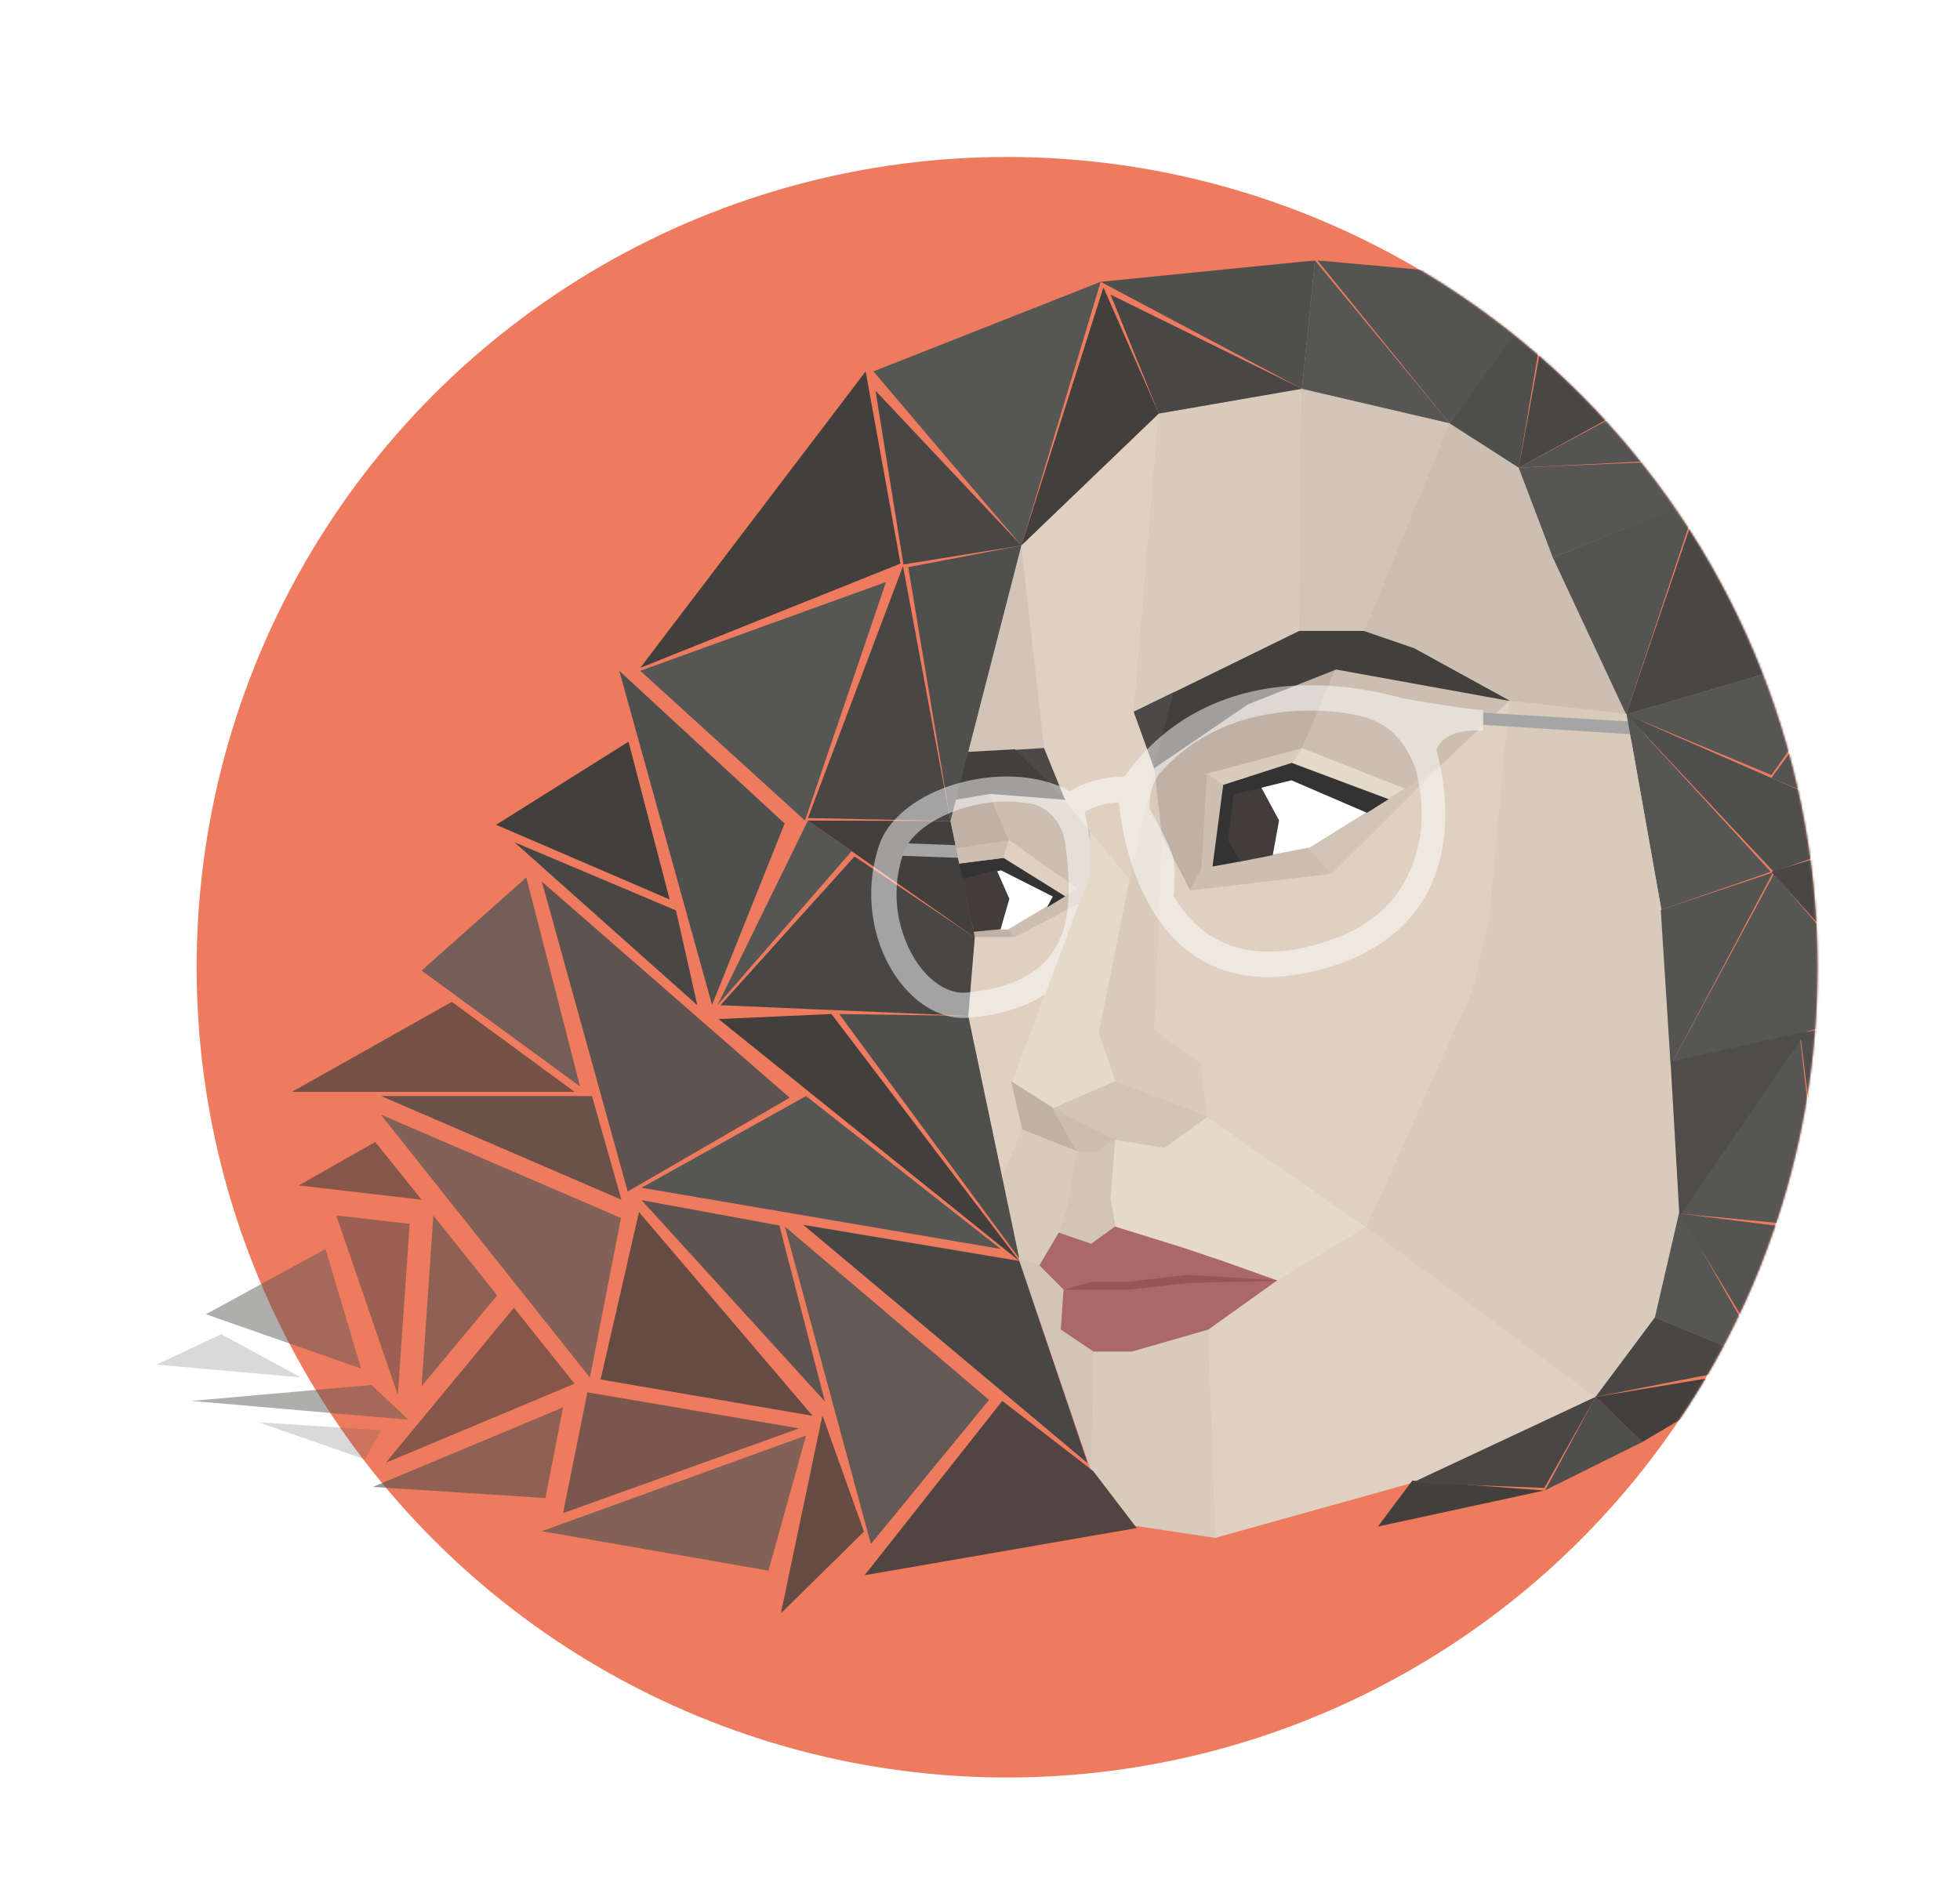 <?xml version="1.0" encoding="utf-8"?>
<!-- Generator: Adobe Illustrator 21.1.0, SVG Export Plug-In . SVG Version: 6.00 Build 0)  -->
<svg version="1.1" xmlns="http://www.w3.org/2000/svg" xmlns:xlink="http://www.w3.org/1999/xlink" x="0px" y="0px"
	 viewBox="0 0 934 905.7" style="enable-background:new 0 0 934 905.7;" xml:space="preserve">
<style type="text/css">
	.st0{fill:#EF7B5E;}
	.st1{fill:#EF675E;fill-opacity:0;}
	.st2{filter:url(#Adobe_OpacityMaskFilter);}
	.st3{fill:#FFFFFF;}
	.st4{mask:url(#mask-2);}
	.st5{fill:#DFD0C1;}
	.st6{fill:#D9CBBB;}
	.st7{fill:#BFB1A5;}
	.st8{fill:#CCBEB0;}
	.st9{fill:#E5D9C9;}
	.st10{fill:#D2C5B7;}
	.st11{fill:#333333;}
	.st12{fill:#423D3B;}
	.st13{fill:#4C4A49;}
	.st14{fill:#423F3D;}
	.st15{fill:#565655;}
	.st16{fill:#4F4F4E;}
	.st17{fill:#494746;}
	.st18{fill:#545453;}
	.st19{fill:#4F4D4C;}
	.st20{fill:#AA6868;}
	.st21{fill:#965656;}
	.st22{opacity:0.8;fill:#565655;enable-background:new    ;}
	.st23{opacity:0.9;fill:#4F4F4E;enable-background:new    ;}
	.st24{opacity:0.9;fill:#565655;enable-background:new    ;}
	.st25{opacity:0.7;fill:#565655;enable-background:new    ;}
	.st26{opacity:0.479;fill:#565655;enable-background:new    ;}
	.st27{opacity:0.22;fill:#565655;enable-background:new    ;}
	.st28{opacity:0.6;fill:#4F4F4E;enable-background:new    ;}
	.st29{opacity:0.9;fill:#423F3D;enable-background:new    ;}
	.st30{opacity:0.8;fill:#423F3D;enable-background:new    ;}
	.st31{opacity:0.7;fill:#423F3D;enable-background:new    ;}
	.st32{opacity:0.6;fill:#423F3D;enable-background:new    ;}
	.st33{opacity:0.8;fill:#494746;enable-background:new    ;}
	.st34{opacity:0.5;fill:#494746;enable-background:new    ;}
	.st35{opacity:0.7;fill:#494746;enable-background:new    ;}
	.st36{fill:#A5A5A5;}
	.st37{fill:none;stroke:#EAE8E8;stroke-width:6;stroke-miterlimit:10;}
	.st38{fill:none;stroke:#FFFFFF;stroke-width:12;stroke-miterlimit:10;}
	.st39{opacity:0.5;fill:#FFFFFF;}
</style>
<g id="Layer_1">
	<title>Group 4</title>
	<desc>Created with Sketch.</desc>
	<g id="Page-1">
		<g id="ats-cover-letter" transform="translate(-56, -41)">
			<g id="Group-4" transform="translate(47.903, 41.117)">
				<circle id="Oval-4" class="st0" cx="488" cy="460.9" r="386.2"/>
				<g id="Group-13">
					<g id="Mask">
						<path id="path-1_1_" class="st1" d="M488,847c213.3,0,386.2-172.9,386.2-386.2S701.3,74.7,488,74.7S-16.8,371.5-16.8,584.8
							S274.7,847,488,847z"/>
					</g>
					<defs>
						<filter id="Adobe_OpacityMaskFilter" filterUnits="userSpaceOnUse" x="82.7" y="124" width="829.1" height="644.9">
							<feColorMatrix  type="matrix" values="1 0 0 0 0  0 1 0 0 0  0 0 1 0 0  0 0 0 1 0"/>
						</filter>
					</defs>
					<mask maskUnits="userSpaceOnUse" x="82.7" y="124" width="829.1" height="644.9" id="mask-2">
						<g class="st2">
							<path id="path-1" class="st3" d="M488,847c213.3,0,386.2-172.9,386.2-386.2S701.3,74.7,488,74.7S-16.8,371.5-16.8,584.8
								S274.7,847,488,847z"/>
						</g>
					</mask>
					<g class="st4">
						<g transform="translate(8.204, 4)">
							<polygon id="Path-2" class="st5" points="554.3,197.7 493,253.6 460.2,385.1 470.1,446.1 475,506.2 493,606.2 525.1,696.1 
								563,720.1 597.3,720.1 712.5,681.3 768.4,642 797.4,570.9 789,453.5 773.2,338.1 728.9,239.3 712.5,211.5 646.4,188.7 
								591.3,188.7 							"/>
							<polygon id="Shape" class="st6" points="531.2,511.6 523.2,488.2 537.9,414.5 549.9,361.7 550,361.7 554.1,394.8 
								550.3,486.6 572.4,502.6 575.5,528.4 							"/>
							<polygon id="Shape_1_" class="st7" points="464,439.9 464.4,442.9 483.7,442.9 480.7,438.6 							"/>
							<polygon id="Shape_2_" class="st3" points="476.4,438.9 480.4,424.5 474.7,410.7 476.9,410.2 502,423.1 499.5,427.9 
								480.7,438.9 							"/>
							<polygon id="Shape_3_" class="st7" points="452.5,387.4 455.1,376.8 471.7,374 481,396.5 455.4,400.6 							"/>
							<polygon id="Shape_4_" class="st8" points="480.4,438.8 518,416.4 514.3,426.7 483.5,443 							"/>
							<polygon id="Shape_5_" class="st8" points="455.3,400.1 480.9,396.2 478.4,405.1 456.8,407.9 							"/>
							<polygon id="Shape_6_" class="st8" points="480.6,396.7 471.3,374.1 507.1,376.6 519.7,391.4 519.7,412.4 518,416.9 
								513.1,419.8 							"/>
							<polygon id="Shape_7_" class="st9" points="481.7,511.6 519.4,412.4 519.4,391.2 538.1,414.5 523.5,488.2 531.5,511.5 
								501.6,524.4 							"/>
							<polygon id="Shape_8_" class="st5" points="477.9,405.1 480.6,396.2 513.4,419.5 507.1,423.2 							"/>
							<polygon id="Shape_9_" class="st5" points="507,376.9 497.1,352.7 486.3,255.9 552.2,192.7 540.6,335.3 550.3,361.6 
								538.1,415.2 							"/>
							<polygon id="Shape_10_" class="st5" points="461.2,480.1 464.3,442.5 483.7,442.5 514.3,426.3 482.1,511.5 487.4,534.2 
								477.5,557.8 							"/>
							<polygon id="Shape_11_" class="st6" points="551.9,193 620.4,181 619.3,296.8 540.1,335.6 							"/>
							<polygon id="Shape_12_" class="st10" points="486.3,255.9 486.6,255.9 497.5,352.7 460.2,354.6 							"/>
							<polygon id="Shape_13_" class="st11" points="501.6,423.2 476.9,410.7 458.5,415.2 456.8,407.5 478.1,404.8 507.5,423.1 
								498.8,428.4 							"/>
							<polygon id="Shape_14_" class="st12" points="458.4,414.9 474.8,410.5 480.9,424.3 476.7,438.8 463.8,440 							"/>
							<polygon id="Shape_15_" class="st13" points="483.4,353.3 497.4,352.4 507.3,376.8 507.1,376.9 507.1,377.1 							"/>
							<polygon id="Shape_16_" class="st14" points="471.6,374.3 455.1,377.1 460.4,354.3 483.5,353 507.8,377.1 							"/>
							<polygon id="Shape_17_" class="st15" points="422.1,273.3 305,315.6 383.5,387 							"/>
							<polygon id="Shape_18_" class="st15" points="384.9,387 341.8,475 405.7,401.6 							"/>
							<polygon id="Shape_19_" class="st15" points="416.1,172.9 486.6,255.9 524.4,130.2 							"/>
							<polygon id="Shape_20_" class="st16" points="295,315.6 339.2,474.9 373.8,388.4 							"/>
							<polygon id="Shape_21_" class="st16" points="524.4,130.2 620.3,181.2 626.5,120 							"/>
							<polygon id="Shape_22_" class="st16" points="486.6,255.9 432.7,266.2 452.8,387.2 							"/>
							<polygon id="Shape_23_" class="st14" points="429,264.5 305,314.2 412.4,172.9 							"/>
							<polygon id="Shape_24_" class="st14" points="464.4,442.7 384.9,387 452.8,387.2 							"/>
							<polygon id="Shape_25_" class="st14" points="299.4,349.4 236.3,389 319,424.6 							"/>
							<polygon id="Shape_26_" class="st14" points="525.7,132.9 486.6,255.9 552.1,193 							"/>
							<polygon id="Shape_27_" class="st17" points="452.8,387.2 384.9,385.8 430.2,265.7 							"/>
							<polygon id="Shape_28_" class="st17" points="461.3,480.1 343.2,475 407.1,404.1 464.4,442.7 							"/>
							<polygon id="Shape_29_" class="st17" points="245,397.3 332.2,475 322,429.8 							"/>
							<polygon id="Shape_30_" class="st17" points="552.1,193 620.3,181.2 529.1,136.3 							"/>
							<polygon id="Shape_31_" class="st17" points="417.1,182.1 430.4,264.9 486.6,255.9 							"/>
							<polygon id="Shape_32_" class="st3" points="608.9,387 600.5,371.2 615.4,367.3 651.5,383 623.8,400.4 606,403.7 							"/>
							<polygon id="Shape_33_" class="st7" points="553.6,394.8 549.9,361.7 594.3,331.3 636.7,314.5 620.6,352.7 575.4,364.8 
								572.7,409.7 567,420.9 							"/>
							<polygon id="Shape_34_" class="st8" points="673.7,305.2 649.5,296.9 690.6,197.5 723.6,218.6 740,261.5 719.5,330.3 							
								"/>
							<polygon id="Shape_35_" class="st8" points="575,364.4 583.3,369.6 578,408.8 572.4,410 							"/>
							<polygon id="Shape_36_" class="st8" points="572.4,409.6 623.5,399.9 635,412.4 566.7,420.6 							"/>
							<polygon id="Shape_37_" class="st8" points="620.1,352.9 636.4,314.6 719.5,329.9 685.7,361.9 669.4,372.1 							"/>
							<polygon id="Shape_38_" class="st8" points="719.2,330.2 739.9,261.5 775.3,336.7 							"/>
							<polygon id="Shape_39_" class="st9" points="615.3,359.7 620.1,352.4 669.5,371.8 661.4,377.1 							"/>
							<polygon id="Shape_40_" class="st6" points="574.9,364.7 620.6,352.4 615.6,359.7 583.1,370.1 							"/>
							<polygon id="Shape_41_" class="st10" points="623.4,400.2 685.5,361.6 685.7,361.7 634.6,412.7 							"/>
							<polygon id="Shape_42_" class="st10" points="619,297.1 620.1,181 690.8,197.5 649.9,297.1 							"/>
							<polygon id="Shape_43_" class="st12" points="584.5,396.2 587.5,374.5 600.8,371 609.4,386.9 606.4,403.5 590.6,406.6 
															"/>
							<polygon id="Shape_44_" class="st11" points="582.8,370 615.4,359.5 661.6,376.8 651.3,383.3 615.3,367.8 587.8,374.6 
								585,396.2 590.9,406.5 577.7,408.9 							"/>
							<polygon id="Shape_45_" class="st13" points="540.1,335.1 559.4,325.7 550,362.5 							"/>
							<polygon id="Shape_46_" class="st14" points="559,326 619,296.6 649.8,296.6 673.9,304.9 719.4,329.9 719.4,330 636.6,315 
								594.6,331.6 549.7,362.2 							"/>
							<polygon id="Shape_47_" class="st15" points="620.3,181.2 690.6,197.6 626.5,120 							"/>
							<polygon id="Shape_48_" class="st15" points="723.6,218.8 739.9,261.7 861.1,213 							"/>
							<polygon id="Shape_49_" class="st15" points="888.1,303.3 774.8,336.4 844,365.3 							"/>
							<polygon id="Shape_50_" class="st15" points="791.3,429.6 843.7,411.4 774.8,336.4 							"/>
							<polygon id="Shape_51_" class="st16" points="690.6,197.6 723.6,218.8 738.6,130.2 							"/>
							<polygon id="Shape_52_" class="st16" points="861.1,213 807.6,233.8 889.2,303.3 							"/>
							<polygon id="Shape_53_" class="st16" points="844,366.7 774.8,336.4 845.1,411.4 901.2,391.5 							"/>
							<polygon id="Shape_54_" class="st18" points="627.7,120 690.6,197.6 739.9,130.2 							"/>
							<polygon id="Shape_55_" class="st18" points="822.1,166.1 723.6,218.8 861.1,211.9 							"/>
							<polygon id="Shape_56_" class="st18" points="739.9,261.7 774.8,336.4 808.9,233.8 							"/>
							<polygon id="Shape_57_" class="st18" points="901.2,390.3 890.6,303.3 844,366.7 							"/>
							<polygon id="Shape_58_" class="st17" points="739.9,130.2 723.6,218.8 822.1,164.9 							"/>
							<polygon id="Shape_59_" class="st17" points="808.9,236.3 774.8,336.4 888.1,303.3 							"/>
							<polygon id="Shape_60_" class="st5" points="572.1,502.8 549.9,486.8 553.6,394.3 567.1,420.3 634.6,412.4 685.4,361.6 
								719.4,329.6 710.1,434.9 575,528.6 							"/>
							<polygon id="Shape_61_" class="st9" points="578.6,596 557.8,589 531.2,580.9 528.7,567 531.1,538.8 554.8,542.6 575.2,528 
								651.5,580.6 608.3,606.6 							"/>
							<polygon id="Shape_62_" class="st5" points="575,528.3 710.1,434.4 702,468.1 651.3,581.1 							"/>
							<polygon id="Shape_63_" class="st5" points="575.4,629.4 608.1,606.1 673.2,702.6 578.6,729 							"/>
							<polygon id="Shape_64_" class="st5" points="608,606.4 651.2,580.5 760.6,661.6 672.8,702.7 							"/>
							<polygon id="Shape_65_" class="st6" points="701.5,468 709.6,434.7 719.1,329.9 775,336.2 791.6,429.6 796.1,503.7 
								729.5,552.4 650.9,581.1 							"/>
							<polygon id="Shape_66_" class="st6" points="701.5,468 709.6,434.7 719.1,329.9 775,336.2 791.6,429.6 							"/>
							<polygon id="Shape_67_" class="st6" points="651,580.8 729.2,552 796,503.4 800.3,574.3 788.8,623.8 760.4,662 							"/>
							<polygon id="Shape_68_" class="st15" points="845.2,412.5 796,503.7 901.2,477.5 							"/>
							<polygon id="Shape_69_" class="st15" points="857.7,490.8 800.2,574.3 867.9,580.8 							"/>
							<polygon id="Shape_70_" class="st15" points="788.5,623.8 841.5,645.7 800.2,573.2 							"/>
							<polygon id="Shape_71_" class="st16" points="857.7,488.3 869.2,580.8 903.6,480 							"/>
							<polygon id="Shape_72_" class="st16" points="760.2,661.7 736.2,706.2 782.5,683.2 							"/>
							<polygon id="Shape_73_" class="st18" points="791.3,429.6 796,503.7 844.8,411.7 							"/>
							<polygon id="Shape_74_" class="st18" points="800.2,574.3 842.6,644.5 871.8,583.3 							"/>
							<polygon id="Shape_75_" class="st14" points="760.2,661.7 782.5,683.2 841.5,648.2 							"/>
							<polygon id="Shape_76_" class="st14" points="656.5,723.5 735.8,706.3 672.9,701.6 							"/>
							<polygon id="Shape_77_" class="st17" points="844,411.4 901.2,475 901.2,394.2 							"/>
							<polygon id="Shape_78_" class="st19" points="796,501.9 800.2,575.7 860.7,487.5 							"/>
							<polygon id="Shape_79_" class="st17" points="788.5,623.8 760.2,661.7 841.5,645.7 							"/>
							<polygon id="Shape_80_" class="st17" points="672.9,702.6 735.8,705.1 760.2,661.7 							"/>
							<polygon id="Shape_81_" class="st7" points="487.1,534.5 481.7,511.2 501.6,523.9 513.7,545.1 							"/>
							<polygon id="Shape_82_" class="st8" points="513.1,545.1 501.2,523.9 531.5,538.8 522.2,545.4 							"/>
							<polygon id="Shape_83_" class="st6" points="540.4,723.1 519.4,695.9 520.8,639.8 539.2,639.7 575.7,629.1 578.9,728.9 
															"/>
							<polygon id="Shape_84_" class="st6" points="485.4,596 477.3,557.2 487,534.2 513.2,544.6 509,570.7 504.7,583.6 
								495.5,599.1 							"/>
							<polygon id="Shape_85_" class="st10" points="504.4,583.7 508.7,570.5 512.9,544.6 522.2,545.1 531.4,538.7 529.1,567 
								531.5,580.6 519.7,589 							"/>
							<polygon id="Shape_86_" class="st10" points="519.4,695.9 485.2,595.5 495.5,598.7 507,610.5 505.8,629.4 521.1,639.7 
								519.7,695.8 519.6,695.9 							"/>
							<polygon id="Shape_87_" class="st10" points="531.2,539.1 501.4,524.2 531.2,511.2 575.5,528 554.8,543 							"/>
							<polygon id="Shape_88_" class="st20" points="495.2,599 504.4,583.4 519.9,588.7 531.2,580.5 562.8,590.3 581.6,596.6 
								608.3,606.1 608.3,606.3 565.9,603.9 537.1,607.4 519.7,607.4 506.8,610.6 							"/>
							<polygon id="Shape_89_" class="st20" points="521,640.1 505.4,629.6 506.7,610.6 519.7,606.9 537.1,606.9 565.9,603.5 
								608.6,606.1 575.7,629.6 539.2,640.1 							"/>
							<polygon id="Shape_90_" class="st21" points="507,610.6 506.8,610.6 519.7,606.9 537.1,606.9 565.9,603.5 608.3,606.1 
								608.3,606.3 565.9,607.4 537.9,610.6 							"/>
							<polygon id="Shape_91_" class="st22" points="200.8,458.5 250.7,414.1 276.3,513.7 							"/>
							<polygon id="Shape_92_" class="st23" points="258.1,416.1 299,563.8 376.2,519.1 							"/>
							<polygon id="Shape_93_" class="st15" points="305.6,562 476.8,591.2 384,518.3 							"/>
							<polygon id="Shape_94_" class="st24" points="373.9,580.5 414.9,731.8 471.2,663.1 							"/>
							<polygon id="Shape_95_" class="st25" points="366.1,744.5 258.1,725.7 384,680.1 							"/>
							<polygon id="Shape_96_" class="st25" points="281,652.5 181.3,527.1 295.8,576.4 							"/>
							<polygon id="Shape_97_" class="st26" points="98,622.3 172,648.2 155,591.2 							"/>
							<polygon id="Shape_98_" class="st26" points="91.2,663.6 194.6,672.6 176.9,656 							"/>
							<polygon id="Shape_99_" class="st27" points="74.5,646.3 143.2,652.4 105.3,631.8 							"/>
							<polygon id="Shape_100_" class="st27" points="123.1,673.8 173.8,691.5 181.5,677.6 							"/>
							<polygon id="Shape_101_" class="st16" points="485.6,595.7 399.8,479.2 461.3,480.1 							"/>
							<polygon id="Shape_102_" class="st23" points="305.6,567.9 393,663.9 371.3,580 							"/>
							<polygon id="Shape_103_" class="st28" points="259.8,709.9 177.6,704.6 268.2,666.7 							"/>
							<polygon id="Shape_104_" class="st28" points="206.4,575.2 200.8,656.6 236.8,613.3 							"/>
							<polygon id="Shape_105_" class="st14" points="342.3,481.6 485.6,596.9 396.1,479.2 							"/>
							<polygon id="Shape_106_" class="st29" points="541.6,724.2 411.9,746.7 477.5,663.6 520.8,697 							"/>
							<polygon id="Shape_107_" class="st30" points="411.6,725.9 372,764.9 391.8,670.5 							"/>
							<polygon id="Shape_108_" class="st31" points="215.2,473.4 139,516.3 273.7,516.3 							"/>
							<polygon id="Shape_109_" class="st32" points="178.7,540.2 142.2,560.9 200.8,567.7 							"/>
							<polygon id="Shape_110_" class="st32" points="244.8,619.2 183.7,693.1 273.7,655.4 							"/>
							<polygon id="Shape_111_" class="st30" points="304.4,573.6 286.1,653.4 387.1,670.7 							"/>
							<polygon id="Shape_112_" class="st17" points="518.2,693.3 382.7,579.7 485.6,596.9 							"/>
							<polygon id="Shape_113_" class="st33" points="296,567.7 181.5,518.3 282,518.3 							"/>
							<polygon id="Shape_114_" class="st34" points="160.1,575.2 189.5,660.8 195.1,579.2 							"/>
							<polygon id="Shape_115_" class="st35" points="380.7,676.7 279.8,659.5 268.2,717.1 							"/>
						</g>
					</g>
				</g>
			</g>
		</g>
	</g>
</g>
<g id="Layer_2">
	<g>
		<polygon class="st36" points="780.9,350.2 706.9,345.5 706.9,339.7 781.2,344.2 		"/>
	</g>
	<line class="st37" x1="1068" y1="492.8" x2="1108.5" y2="494.3"/>
	<path class="st38" d="M1182.2,464.6c0,0,3.3,101.8,87.7,80.1c88.2-22.7,46.4-115.9,46.4-115.9S1227.9,395.6,1182.2,464.6z"/>
	<path class="st38" d="M1182.2,464.6c0,0-15.3-2.2-28.7,7.8c0,0,10.1,40.1,1.7,62.5c-6.3,16.9-19.6,29.4-50.6,32.4
		c-25,2.4-49.4-36.6-36.5-74.4c8-23.5,57-38.8,85.5-20.5"/>
	<path class="st3" d="M1187.1,466.4c0,0,10.4,18.3,13.9,26.4c3.5,8.1,1.4,16.4,1.8,21C1203.2,518.4,1186.5,507.5,1187.1,466.4z"/>
	<line class="st37" x1="1316.2" y1="428.8" x2="1424.3" y2="435.3"/>
	<path class="st3" d="M1310.4,420.8c0,0,27.9,5,39.7,5.7v9.8c0,0-19.9-2.2-22.5,10.5L1310.4,420.8z"/>
	<path class="st36" d="M432.8,402c-0.8,1.2-2,3.3-2.8,5.9l35.1,1.3l0.2-6L432.8,402z"/>
	<path class="st39" d="M668.1,332.8c-8.9-2.6-25.6-6.4-45.1-6.2c-37.2,0.4-67.3,15.5-87.2,43.6c-5.5-0.1-15.8,0.7-25.9,6.9
		c-18.5-10-41.6-7.9-57.7-2.4c-16.8,5.8-29.3,16.3-33.2,28c-7.7,22.5-3.6,48.4,10.4,66.1c8.3,10.5,19,16.4,29.6,16.4
		c0.9,0,1.8,0,2.8-0.1c29.8-2.9,47.5-14.4,55.6-36.2c7.4-19.7,1.9-50.7-0.5-61.9c6-3.5,12.2-4.4,16.3-4.6c0.5,5.3,1.7,13.9,4.3,23.5
		c5.8,21.3,15.9,37.9,29.2,47.9c10.6,7.9,23.1,11.9,37.5,11.9c7.4,0,15.4-1.1,23.8-3.2c26.1-6.7,44-20,53.4-39.5
		c7.4-15.5,9.3-35,5.2-56.6c-0.6-3.2-1.3-6.2-2-9c3.8-11.1,22.1-9.1,22.1-9.1v-9.8C696.3,337.7,673.1,333.7,668.1,332.8z
		 M506.3,444.6c-4.4,11.6-13.5,25.4-45.6,28.5c-7.4,0.7-15.4-3.6-21.8-11.7c-8.7-11-16.2-32-8.4-54.8c2.8-8.1,12.6-15.9,25.8-20.5
		c8.3-2.9,16.2-4.1,23.3-4.1c5.1,0,11.3,0.8,14,1.6c4.1,1.3,12,6.7,13.9,17.5C509.2,412,510.8,432.6,506.3,444.6z M670.7,417.7
		c-7.8,16.2-23.1,27.3-45.6,33.1c-20.8,5.3-37.9,3.1-51-6.7c-6.3-4.7-11.2-10.9-15.1-17.5c0.4-0.1,0.5-0.4,0.5-0.9
		c-0.4-4.6,1.7-12.9-1.8-21c-2.1-4.9-6.7-13.5-10-19.5l0.1,0c-0.4-9.9,4.4-16,4.8-16.6c17.3-19.4,40.9-29.4,70.3-29.9
		c12.2-0.2,24.8,1.6,31.8,4.7s14.1,8.3,19.9,22.9C678.3,381.6,679.8,398.7,670.7,417.7z"/>
</g>
<g id="Layer_3">
	<polygon class="st9" points="519.5,396.3 519.5,416.5 497.6,475.1 528.5,467.7 538.2,419.3 	"/>
	<polygon class="st8" points="455.6,404.2 457.1,411.6 478.2,408.9 473.9,401.4 	"/>
	<polygon class="st7" points="458.9,388.7 453,391.3 455.7,404.2 480.7,400.4 469.7,388.4 	"/>
	<polygon class="st16" points="775.1,340.4 782,348.3 784.4,344.6 	"/>
	<polygon class="st15" points="775.1,340.4 777.3,352.5 783.8,350.1 	"/>
</g>
</svg>

